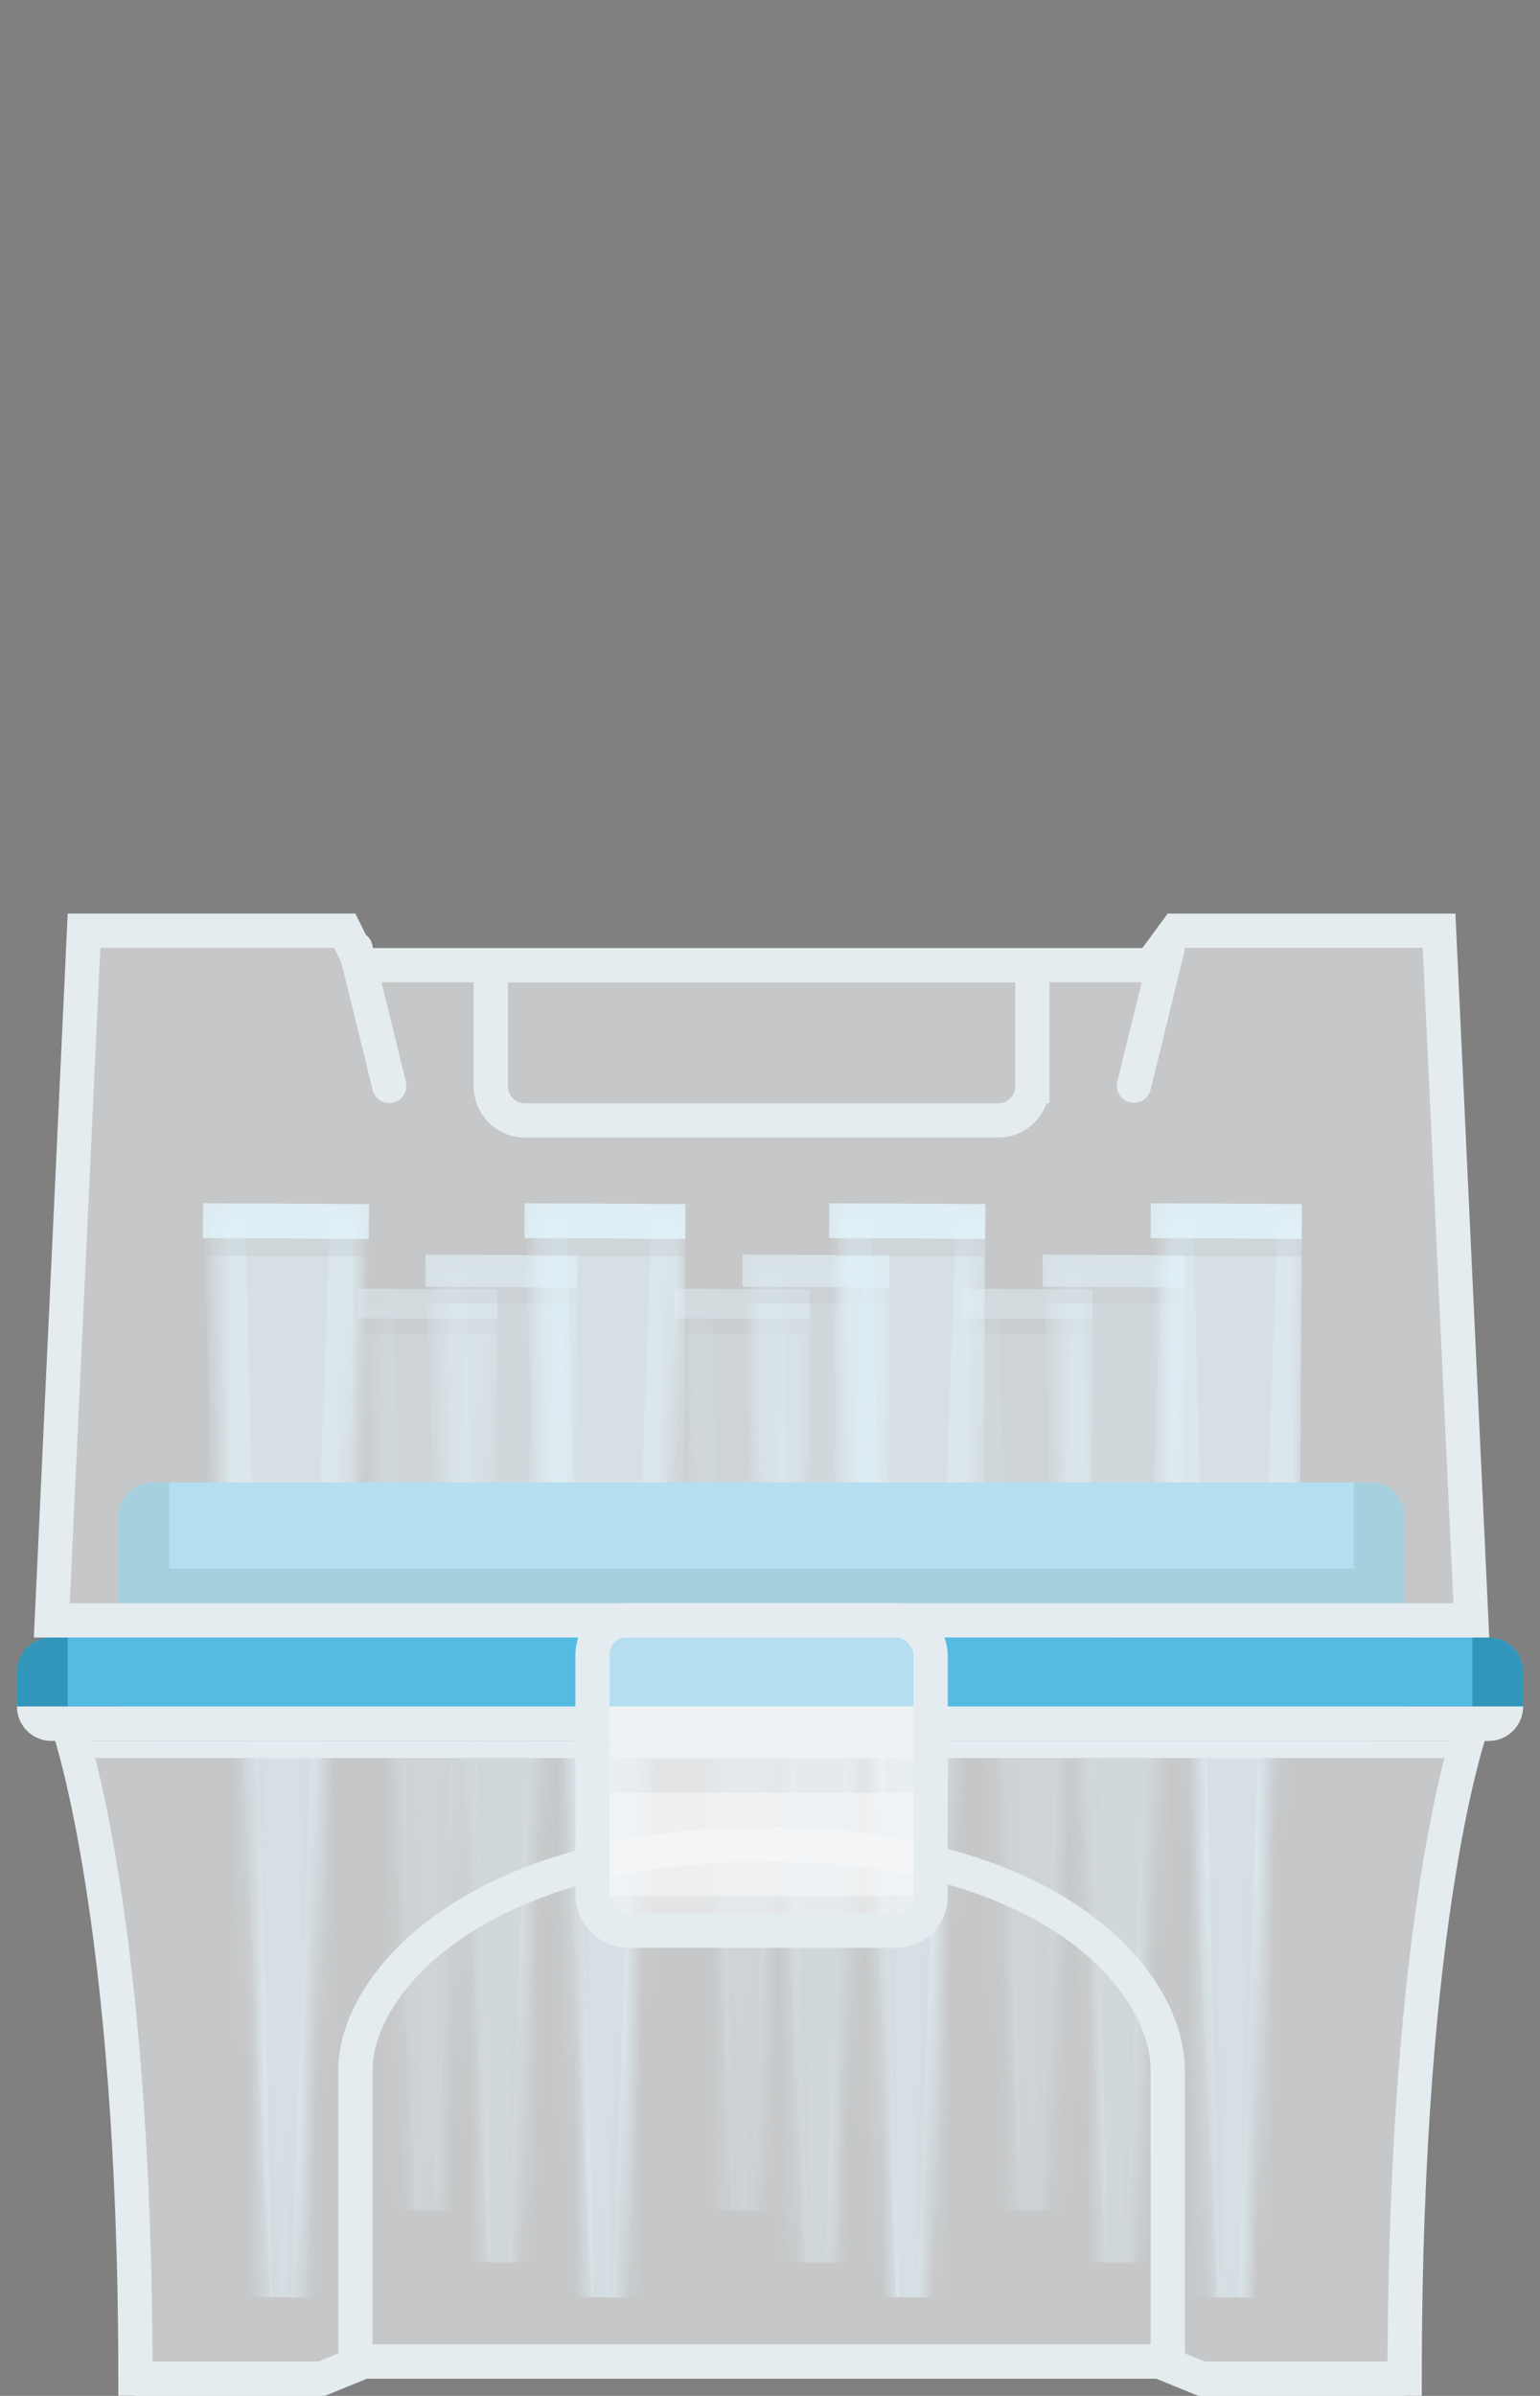 <svg xmlns="http://www.w3.org/2000/svg" width="90" height="140" fill="none" viewBox="0 0 90 140">
    <rect x="0" y="0" width="90" height="140" fill="#808080" stroke="none"/>
    <g clip-path="url(#b)">
        <g opacity=".5">
            <g clip-path="url(#d)">
                <path fill="#C6EDFC" d="M20.913 75.307l8.5.047-.01 1.719-8.5-.047.01-1.72z" opacity=".8"/>
                <mask id="e" width="8" height="56" x="21" y="75" maskUnits="userSpaceOnUse">
                    <path fill="#C6EDFC" fill-rule="evenodd" d="M21.338 75.31l7.65.042-.505 14.607-.466-.003-.425 7.732-.458-.002-1.419 32.652-1.7-.012-1.065-32.664-.458-.002-.34-7.736-.468-.003-.346-14.612z" clip-rule="evenodd" opacity=".8"/>
                </mask>
                <g mask="url(#e)">
                    <path fill="#C6EDFC" d="M20.913 75.33h8.5l-.472 14.61h-7.555l-.473-14.61z" opacity=".7"/>
                    <path fill="#C6EDFC" d="M20.914 89.08h8.499l-.23 8.594h-8.04l-.23-8.594z" opacity=".7"/>
                    <path fill="#C6EDFC" d="M22.614 96.814h5.1l-1.7 33.516h-1.7l-1.7-33.516z" opacity=".7"/>
                    <path fill="#C6EDFC" d="M24.44 130.328l-1.402-54.139h-1.7l-.722 54.125 3.825.014zM25.29 130.329l1.998-54.14h1.7l.127 54.161-3.825-.021z" opacity=".7"/>
                    <path fill="#333" fill-rule="evenodd" d="M29.403 77.073l-8.499-.047.005.882 8.49.024.004-.86zm-8.36 12.867h7.52l-.026.859h-7.623l.13-.86zm1.656 7.734h4.93l-.018.86h-4.997l.085-.86z" clip-rule="evenodd" opacity=".2"/>
                </g>
            </g>
            <g clip-path="url(#g)">
                <path fill="#C6EDFC" d="M56.254 75.308l8.5.047-.01 1.719-8.5-.048.01-1.718z" opacity=".8"/>
                <mask id="h" width="9" height="56" x="56" y="75" maskUnits="userSpaceOnUse">
                    <path fill="#C6EDFC" fill-rule="evenodd" d="M56.679 75.31l7.65.043-.505 14.607-.466-.003-.425 7.732-.458-.003-1.419 32.653-1.7-.013-1.065-32.663-.458-.002-.34-7.737-.468-.002-.346-14.612z" clip-rule="evenodd" opacity=".8"/>
                </mask>
                <g mask="url(#h)">
                    <path fill="#C6EDFC" d="M56.254 75.33l8.5.001-.472 14.61h-7.555l-.473-14.61z" opacity=".7"/>
                    <path fill="#C6EDFC" d="M56.254 89.08l8.5.001-.23 8.594h-8.04l-.23-8.594z" opacity=".7"/>
                    <path fill="#C6EDFC" d="M57.955 96.815h5.1l-1.7 33.516h-1.7l-1.7-33.516z" opacity=".7"/>
                    <path fill="#C6EDFC" d="M59.781 130.329L58.38 76.19h-1.7l-.722 54.125 3.824.014zM60.631 130.329L62.63 76.19h1.7l.127 54.161-3.825-.022z" opacity=".7"/>
                    <path fill="#333" fill-rule="evenodd" d="M64.744 77.074l-8.5-.047.006.882 8.49.024.004-.86zm-8.36 12.867h7.52l-.026.858h-7.624l.13-.858zm1.655 7.734h4.93l-.017.859h-4.997l.084-.86z" clip-rule="evenodd" opacity=".2"/>
                </g>
            </g>
            <g clip-path="url(#j)">
                <path fill="#C6EDFC" d="M39.44 75.307l8.5.048-.01 1.718-8.499-.047.01-1.719z" opacity=".8"/>
                <mask id="k" width="9" height="56" x="39" y="75" maskUnits="userSpaceOnUse">
                    <path fill="#C6EDFC" fill-rule="evenodd" d="M39.866 75.31l7.65.042-.505 14.607-.467-.002-.425 7.732-.457-.003-1.42 32.653-1.699-.013-1.066-32.663-.457-.003-.34-7.736-.468-.003-.346-14.611z" clip-rule="evenodd" opacity=".8"/>
                </mask>
                <g mask="url(#k)">
                    <path fill="#C6EDFC" d="M39.44 75.33h8.5l-.472 14.61h-7.555l-.472-14.61z" opacity=".7"/>
                    <path fill="#C6EDFC" d="M39.441 89.08h8.5l-.23 8.594h-8.04l-.23-8.593z" opacity=".7"/>
                    <path fill="#C6EDFC" d="M41.141 96.815h5.1l-1.7 33.516h-1.7l-1.7-33.516z" opacity=".7"/>
                    <path fill="#C6EDFC" d="M42.968 130.329L41.566 76.19h-1.7l-.722 54.125 3.824.014zM43.818 130.329l1.997-54.139h1.7l.128 54.16-3.825-.021z" opacity=".7"/>
                    <path fill="#333" fill-rule="evenodd" d="M47.931 77.073l-8.5-.046.006.882 8.49.023.004-.859zm-8.36 12.867h7.52l-.026.859H39.44l.13-.859zm1.655 7.735h4.93l-.017.859H41.14l.085-.86z" clip-rule="evenodd" opacity=".2"/>
                </g>
            </g>
        </g>
        <g opacity=".7">
            <g clip-path="url(#m)">
                <path fill="#C6EDFC" d="M24.87 73.308l9.272.051-.01 1.876-9.272-.052.01-1.875z" opacity=".8"/>
                <mask id="n" width="9" height="61" x="25" y="73" maskUnits="userSpaceOnUse">
                    <path fill="#C6EDFC" fill-rule="evenodd" d="M25.334 73.31l8.345.047-.55 15.935-.51-.003-.463 8.435-.5-.003-1.547 35.621-1.855-.014-1.162-35.632-.5-.003-.37-8.44-.51-.003-.378-15.94z" clip-rule="evenodd" opacity=".8"/>
                </mask>
                <g mask="url(#n)">
                    <path fill="#C6EDFC" d="M24.87 73.333h9.272l-.515 15.938h-8.242l-.515-15.938z" opacity=".7"/>
                    <path fill="#C6EDFC" d="M24.87 88.333h9.272l-.25 9.375h-8.77l-.252-9.375z" opacity=".7"/>
                    <path fill="#C6EDFC" d="M26.725 96.77h5.563l-1.853 36.563H28.58l-1.855-36.562z" opacity=".7"/>
                    <path fill="#C6EDFC" d="M28.718 133.332l-1.53-59.061h-1.854l-.788 59.045 4.172.016zM29.645 133.331l2.18-59.06h1.854l.139 59.084-4.173-.024z" opacity=".7"/>
                    <path fill="#333" fill-rule="evenodd" d="M34.132 75.234l-9.272-.05.006.962 9.26.025.006-.937zm-9.12 14.037h8.203l-.028.937h-8.316l.141-.937zm1.806 8.438h5.378l-.019.936h-5.452l.093-.936z" clip-rule="evenodd" opacity=".2"/>
                </g>
            </g>
            <g clip-path="url(#p)">
                <path fill="#C6EDFC" d="M43.398 73.308l9.271.052-.01 1.875-9.271-.052.01-1.875z" opacity=".8"/>
                <mask id="q" width="10" height="61" x="43" y="73" maskUnits="userSpaceOnUse">
                    <path fill="#C6EDFC" fill-rule="evenodd" d="M43.862 73.31l8.344.047-.55 15.935-.509-.003-.463 8.435-.5-.003-1.547 35.621-1.855-.013-1.162-35.633-.5-.003-.371-8.44-.51-.002-.377-15.94z" clip-rule="evenodd" opacity=".8"/>
                </mask>
                <g mask="url(#q)">
                    <path fill="#C6EDFC" d="M43.398 73.334h9.272l-.515 15.937h-8.242l-.515-15.938z" opacity=".7"/>
                    <path fill="#C6EDFC" d="M43.398 88.334h9.272l-.25 9.375h-8.771l-.25-9.376z" opacity=".7"/>
                    <path fill="#C6EDFC" d="M45.253 96.771h5.563l-1.854 36.563h-1.854l-1.855-36.563z" opacity=".7"/>
                    <path fill="#C6EDFC" d="M47.246 133.332l-1.53-59.061h-1.854l-.788 59.045 4.172.016zM48.173 133.332l2.18-59.061h1.853l.14 59.084-4.173-.023z" opacity=".7"/>
                    <path fill="#333" fill-rule="evenodd" d="M52.66 75.235l-9.272-.051.005.962 9.262.026.005-.937zM43.54 89.27h8.203l-.028.937h-8.317l.142-.937zm1.806 8.438h5.378l-.02.937h-5.451l.093-.937z" clip-rule="evenodd" opacity=".2"/>
                </g>
            </g>
            <g clip-path="url(#s)">
                <path fill="#C6EDFC" d="M60.936 73.308l9.272.052-.01 1.875-9.272-.052.01-1.875z" opacity=".8"/>
                <mask id="t" width="9" height="61" x="61" y="73" maskUnits="userSpaceOnUse">
                    <path fill="#C6EDFC" fill-rule="evenodd" d="M61.4 73.311l8.345.046-.55 15.935-.51-.003-.463 8.435-.499-.002-1.548 35.62-1.854-.013-1.163-35.633-.499-.003-.371-8.44-.51-.002-.378-15.94z" clip-rule="evenodd" opacity=".8"/>
                </mask>
                <g mask="url(#t)">
                    <path fill="#C6EDFC" d="M60.937 73.334h9.272l-.515 15.937h-8.242l-.515-15.937z" opacity=".7"/>
                    <path fill="#C6EDFC" d="M60.937 88.334h9.272l-.25 9.375h-8.772l-.25-9.375z" opacity=".7"/>
                    <path fill="#C6EDFC" d="M62.791 96.771h5.564L66.5 133.334h-1.854L62.79 96.771z" opacity=".7"/>
                    <path fill="#C6EDFC" d="M64.784 133.332l-1.53-59.06H61.4l-.788 59.045 4.172.015zM65.712 133.332l2.179-59.06h1.854l.139 59.083-4.172-.023z" opacity=".7"/>
                    <path fill="#333" fill-rule="evenodd" d="M70.198 75.235l-9.271-.051.005.962 9.261.026.005-.937zm-9.12 14.037h8.204l-.028.936h-8.317l.141-.936zm1.806 8.437h5.378l-.019.937h-5.451l.092-.937z" clip-rule="evenodd" opacity=".2"/>
                </g>
            </g>
        </g>
        <g clip-path="url(#v)">
            <path fill="#C6EDFC" d="M11.867 70.307l9.89.055-.01 2.032-9.89-.055.01-2.032z" opacity=".8"/>
            <mask id="w" width="10" height="66" x="12" y="70" maskUnits="userSpaceOnUse">
                <path fill="#C6EDFC" fill-rule="evenodd" d="M12.362 70.31l8.901.05-.588 17.262-.543-.003-.495 9.138-.533-.003-1.654 38.59-1.978-.015-1.237-38.602-.532-.003-.396-9.143-.544-.003-.4-17.268z" clip-rule="evenodd" opacity=".8"/>
            </mask>
            <g mask="url(#w)">
                <path fill="#C6EDFC" d="M11.868 70.335h9.89l-.55 17.265h-8.792l-.548-17.265z" opacity=".7"/>
                <path fill="#C6EDFC" d="M11.867 86.585h9.89l-.268 10.155h-9.356l-.266-10.155z" opacity=".7"/>
                <path fill="#C6EDFC" d="M13.844 95.725h5.934l-1.98 39.609-1.978.001-1.976-39.61z" opacity=".7"/>
                <path fill="#C6EDFC" d="M15.966 135.332L14.34 71.35h-1.978l-.846 63.966 4.45.016zM16.956 135.333l2.33-63.983h1.977l.143 64.007-4.45-.024z" opacity=".7"/>
                <path fill="#333" fill-rule="evenodd" d="M21.747 72.394l-9.89-.054.005 1.042 9.879.026.006-1.014zm-9.73 15.208l8.75-.002-.03 1.014-8.87.002.15-1.014zm1.926 9.14l5.736-.002-.02 1.015-5.815.002.099-1.015z" clip-rule="evenodd" opacity=".2"/>
            </g>
        </g>
        <g clip-path="url(#y)">
            <path fill="#C6EDFC" d="M30.659 70.308l9.89.055-.011 2.03-9.89-.054.01-2.031z" opacity=".8"/>
            <mask id="z" width="10" height="66" x="31" y="70" maskUnits="userSpaceOnUse">
                <path fill="#C6EDFC" fill-rule="evenodd" d="M31.153 70.31l8.901.05-.587 17.263-.544-.004-.495 9.138-.532-.003-1.655 38.59-1.978-.015-1.236-38.602-.533-.003-.395-9.142-.544-.003-.402-17.269z" clip-rule="evenodd" opacity=".8"/>
            </mask>
            <g mask="url(#z)">
                <path fill="#C6EDFC" d="M30.659 70.335h9.89L40 87.6h-8.792l-.548-17.265z" opacity=".7"/>
                <path fill="#C6EDFC" d="M30.658 86.585h9.89L40.28 96.74h-9.355l-.267-10.156z" opacity=".7"/>
                <path fill="#C6EDFC" d="M32.636 95.726h5.934l-1.981 39.609h-1.978l-1.975-39.61z" opacity=".7"/>
                <path fill="#C6EDFC" d="M34.758 135.333L33.13 71.35h-1.978l-.846 63.966 4.45.017zM35.747 135.333l2.33-63.983h1.977l.143 64.008-4.45-.025z" opacity=".7"/>
                <path fill="#333" fill-rule="evenodd" d="M40.538 72.394l-9.89-.054.006 1.042 9.878.026.006-1.014zm-9.73 15.208l8.751-.002-.03 1.014-8.871.002.15-1.014zm1.926 9.14l5.736-.001-.02 1.015h-5.815l.1-1.014z" clip-rule="evenodd" opacity=".2"/>
            </g>
        </g>
        <g clip-path="url(#B)">
            <path fill="#C6EDFC" d="M48.46 70.308l9.89.055-.01 2.031-9.89-.055.01-2.03z" opacity=".8"/>
            <mask id="C" width="10" height="66" x="48" y="70" maskUnits="userSpaceOnUse">
                <path fill="#C6EDFC" fill-rule="evenodd" d="M48.956 70.31l8.9.05-.587 17.263-.543-.003-.496 9.138-.532-.003-1.654 38.589-1.978-.014-1.237-38.602-.533-.003-.395-9.143-.544-.003-.401-17.268z" clip-rule="evenodd" opacity=".8"/>
            </mask>
            <g mask="url(#C)">
                <path fill="#C6EDFC" d="M48.461 70.335h9.89l-.55 17.265-8.791.001-.549-17.266z" opacity=".7"/>
                <path fill="#C6EDFC" d="M48.46 86.585h9.89l-.268 10.156h-9.355l-.267-10.156z" opacity=".7"/>
                <path fill="#C6EDFC" d="M50.438 95.726h5.934l-1.98 39.609h-1.979l-1.975-39.609z" opacity=".7"/>
                <path fill="#C6EDFC" d="M52.56 135.333l-1.626-63.982h-1.978l-.846 63.966 4.45.016zM53.55 135.333l2.329-63.982h1.978L58 135.358l-4.45-.025z" opacity=".7"/>
                <path fill="#333" fill-rule="evenodd" d="M58.34 72.394l-9.89-.053.006 1.041 9.878.027.006-1.015zm-9.73 15.208l8.751-.001-.03 1.014-8.871.002.15-1.015zm1.926 9.14h5.737l-.02 1.014-5.816.001.1-1.014z" clip-rule="evenodd" opacity=".2"/>
            </g>
        </g>
        <g clip-path="url(#E)">
            <path fill="#C6EDFC" d="M67.252 70.308l9.89.055-.01 2.032-9.89-.055.01-2.032z" opacity=".8"/>
            <mask id="F" width="10" height="66" x="67" y="70" maskUnits="userSpaceOnUse">
                <path fill="#C6EDFC" fill-rule="evenodd" d="M67.747 70.311l8.9.05-.587 17.262-.543-.003-.495 9.138-.533-.003-1.654 38.59-1.978-.015-1.237-38.602-.532-.003-.396-9.143-.544-.003-.401-17.268z" clip-rule="evenodd" opacity=".8"/>
            </mask>
            <g mask="url(#F)">
                <path fill="#C6EDFC" d="M67.252 70.336l9.89-.001-.55 17.266h-8.791l-.549-17.265z" opacity=".7"/>
                <path fill="#C6EDFC" d="M67.251 86.586l9.89-.001-.267 10.156h-9.356l-.267-10.155z" opacity=".7"/>
                <path fill="#C6EDFC" d="M69.229 95.726h5.934l-1.98 39.609-1.979.001-1.975-39.61z" opacity=".7"/>
                <path fill="#C6EDFC" d="M71.351 135.333l-1.626-63.982h-1.978l-.846 63.966 4.45.016zM72.34 135.334l2.33-63.983h1.978l.143 64.007-4.45-.024z" opacity=".7"/>
                <path fill="#333" fill-rule="evenodd" d="M77.132 72.395l-9.89-.054.005 1.042 9.879.026.005-1.014zm-9.73 15.208l8.75-.002-.03 1.014-8.87.002.15-1.014zm1.926 9.14l5.736-.001-.02 1.014-5.816.001.1-1.014z" clip-rule="evenodd" opacity=".2"/>
            </g>
        </g>
        <path fill="#54BCE3" fill-rule="evenodd" d="M8.925 86.619a2 2 0 0 0-2 2v7.064H2.991a2 2 0 0 0-2 2v2.03h5.934v.014a2 2 0 0 0 2 2l71.165.001a2 2 0 0 0 2-2v-.014h6.923v-2.029a2 2 0 0 0-2-2H82.09V88.62a2 2 0 0 0-2-2L8.925 86.62z" clip-rule="evenodd"/>
        <path fill="#3295BA" fill-rule="evenodd" d="M79.123 95.685l-69.231-.001H6.925V88.618a2 2 0 0 1 2-2h.967v5.036l69.23.001V86.62h.968a2 2 0 0 1 2 2V95.685h-2.967zM.99 97.683a2 2 0 0 1 2-2h.967v4.03H.991v-2.03zm86.022-1.998h-.967v4.029h2.967v-2.029a2 2 0 0 0-2-2z" clip-rule="evenodd"/>
        <path fill="#F5F7F9" fill-opacity=".6" stroke="#E5ECF0" d="M85.822 102.228c-.12.346-.275.825-.457 1.445-.422 1.442-.982 3.646-1.542 6.715-1.105 6.065-2.206 15.507-2.232 29.113h-11.27l-2.382-.97-.091-.037h-.098l-46.484-.001h-.097l-.091.037-2.382.97H8.414c-.024-13.356-1.003-22.792-1.984-28.914-.497-3.098-.994-5.348-1.37-6.826a37.746 37.746 0 0 0-.419-1.533l81.181.001z"/>
        <path stroke="#E5ECF0" stroke-width="2" d="M3.958 100.719s3.956 11.08 3.957 38.274h10.879l2.472-1.007 46.484.001 2.472 1.007h11.869c0-27.697 3.955-38.273 3.955-38.273"/>
        <path fill="#E5ECF0" d="M.991 99.712l88.022.002a2.014 2.014 0 0 1-2.014 2.014l-83.994-.001a2.015 2.015 0 0 1-2.014-2.015z"/>
        <path stroke="#E5ECF0" stroke-linecap="round" stroke-width="2" d="M68.244 137.987v-17.025c0-5.133-6.655-13.191-23.515-13.192-16.86 0-23.958 8.058-23.957 13.191v17.025"/>
        <rect width="19.78" height="6.043" fill="#F5F7F9" opacity=".6" rx="1" transform="translate(34.617 104.749) skewX(.002)"/>
        <path fill="#F5F7F9" fill-opacity=".6" stroke="#E5ECF0" stroke-width="2" d="M20.862 55.837l.274.56h46.129l.3-.407 1.183-1.607h15.354l1.885 40.302-82.96-.002 1.884-40.302h15.236l.715 1.456z"/>
        <path fill="#E5ECF0" d="M21.741 55.158a1 1 0 0 0-1.942.476l1.942-.476zm.036 8.534a1 1 0 0 0 1.943-.477l-1.943.477zM19.8 55.634l1.978 8.058 1.943-.477-1.979-8.057-1.942.476zM67.272 55.158a1 1 0 0 1 1.942.477l-1.942-.477zm-.036 8.535a1 1 0 0 1-1.942-.477l1.942.477zm1.978-8.058l-1.978 8.058-1.942-.477 1.978-8.058 1.942.477z"/>
        <path stroke="#E5ECF0" stroke-width="2" d="M28.682 56.404h31.649v7.065a2 2 0 0 1-2 2H30.682a2 2 0 0 1-2-2v-7.065z"/>
        <rect width="19.758" height="18.144" x="1" y="1" fill="#F5F7F9" fill-opacity=".6" stroke="#E5ECF0" stroke-width="2" rx="2" transform="translate(33.628 93.67) skewX(.002)"/>
    </g>
    <defs>
        <clipPath id="a">
            <path fill="#fff" d="M0 0h90v140H0z"/>
        </clipPath>
        <clipPath id="b">
            <path fill="#fff" d="M0 0h90v140H0z" transform="skewX(.002)"/>
        </clipPath>
        <clipPath id="c">
            <path fill="#fff" d="M0 0h8.499v55H0z" transform="rotate(.314 -13516.622 3792.925) skewX(.009)"/>
        </clipPath>
        <clipPath id="d">
            <path fill="#fff" d="M0 0h8.499v55H0z" transform="rotate(.314 -13516.622 3792.925) skewX(.009)"/>
        </clipPath>
        <clipPath id="f">
            <path fill="#fff" d="M0 0h8.499v55H0z" transform="rotate(.314 -13499.644 10140.913) skewX(.009)"/>
        </clipPath>
        <clipPath id="g">
            <path fill="#fff" d="M0 0h8.499v55H0z" transform="rotate(.314 -13499.644 10140.913) skewX(.009)"/>
        </clipPath>
        <clipPath id="i">
            <path fill="#fff" d="M0 0h8.499v55H0z" transform="rotate(.314 -13507.745 7120.882) skewX(.009)"/>
        </clipPath>
        <clipPath id="j">
            <path fill="#fff" d="M0 0h8.499v55H0z" transform="rotate(.314 -13507.745 7120.882) skewX(.009)"/>
        </clipPath>
        <clipPath id="l">
            <path fill="#fff" d="M0 0h9.272v60H0z" transform="rotate(.314 -13155.643 4502.684) skewX(.009)"/>
        </clipPath>
        <clipPath id="m">
            <path fill="#fff" d="M0 0h9.272v60H0z" transform="rotate(.314 -13155.643 4502.684) skewX(.009)"/>
        </clipPath>
        <clipPath id="o">
            <path fill="#fff" d="M0 0h9.272v60H0z" transform="rotate(.314 -13146.712 7830.677) skewX(.009)"/>
        </clipPath>
        <clipPath id="p">
            <path fill="#fff" d="M0 0h9.272v60H0z" transform="rotate(.314 -13146.712 7830.677) skewX(.009)"/>
        </clipPath>
        <clipPath id="r">
            <path fill="#fff" d="M0 0h9.272v60H0z" transform="rotate(.314 -13138.26 10980.988) skewX(.009)"/>
        </clipPath>
        <clipPath id="s">
            <path fill="#fff" d="M0 0h9.272v60H0z" transform="rotate(.314 -13138.26 10980.988) skewX(.009)"/>
        </clipPath>
        <clipPath id="u">
            <path fill="#fff" d="M0 0h9.89v65H0z" transform="rotate(.314 -12622.981 2165.72) skewX(.009)"/>
        </clipPath>
        <clipPath id="v">
            <path fill="#fff" d="M0 0h9.89v65H0z" transform="rotate(.314 -12622.981 2165.72) skewX(.009)"/>
        </clipPath>
        <clipPath id="x">
            <path fill="#fff" d="M0 0h9.89v65H0z" transform="rotate(.314 -12613.923 5541.026) skewX(.009)"/>
        </clipPath>
        <clipPath id="y">
            <path fill="#fff" d="M0 0h9.89v65H0z" transform="rotate(.314 -12613.923 5541.026) skewX(.009)"/>
        </clipPath>
        <clipPath id="A">
            <path fill="#fff" d="M0 0h9.89v65H0z" transform="rotate(.314 -12605.397 8738.703) skewX(.009)"/>
        </clipPath>
        <clipPath id="B">
            <path fill="#fff" d="M0 0h9.89v65H0z" transform="rotate(.314 -12605.397 8738.703) skewX(.009)"/>
        </clipPath>
        <clipPath id="D">
            <path fill="#fff" d="M0 0h9.89v65H0z" transform="rotate(.314 -12596.339 12114.008) skewX(.009)"/>
        </clipPath>
        <clipPath id="E">
            <path fill="#fff" d="M0 0h9.89v65H0z" transform="rotate(.314 -12596.339 12114.008) skewX(.009)"/>
        </clipPath>
    </defs>
</svg>
